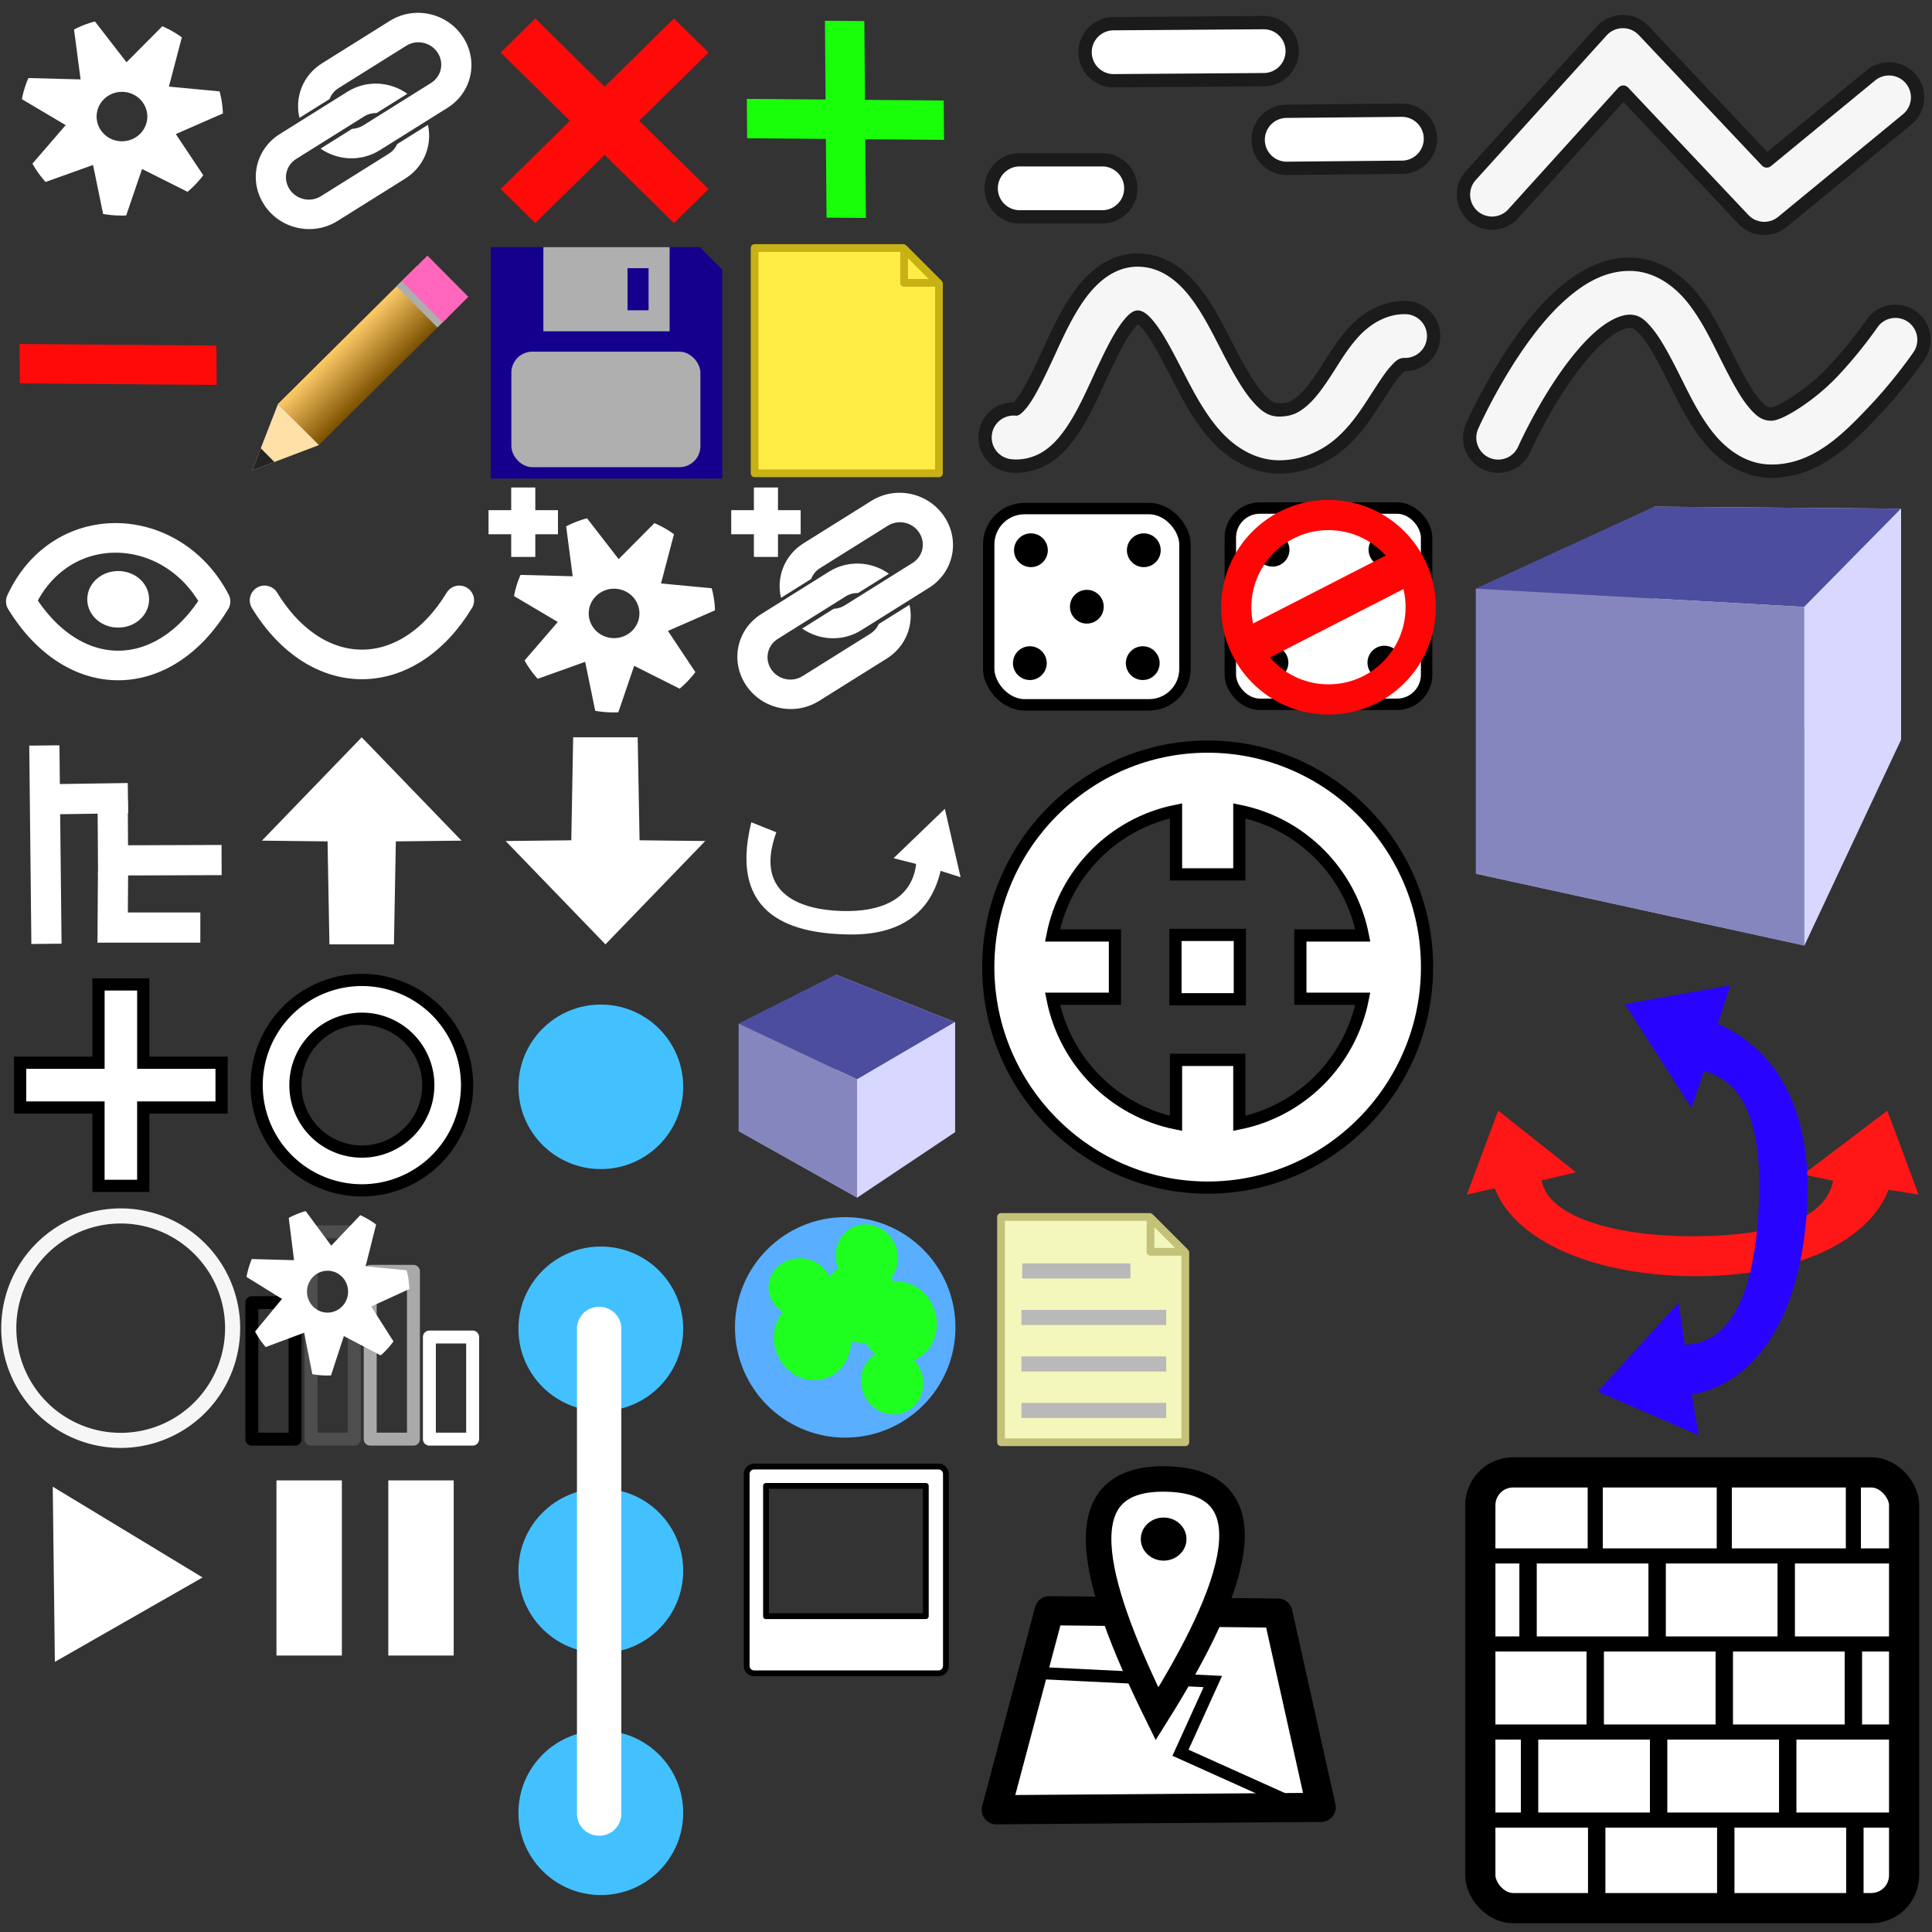<?xml version="1.0" encoding="UTF-8" standalone="no"?>
<!-- Created with Inkscape (http://www.inkscape.org/) -->

<svg
   xmlns:osb="http://www.openswatchbook.org/uri/2009/osb"
   xmlns:dc="http://purl.org/dc/elements/1.1/"
   xmlns:cc="http://creativecommons.org/ns#"
   xmlns:rdf="http://www.w3.org/1999/02/22-rdf-syntax-ns#"
   xmlns:svg="http://www.w3.org/2000/svg"
   xmlns="http://www.w3.org/2000/svg"
   xmlns:xlink="http://www.w3.org/1999/xlink"
   xmlns:sodipodi="http://sodipodi.sourceforge.net/DTD/sodipodi-0.dtd"
   xmlns:inkscape="http://www.inkscape.org/namespaces/inkscape"
   width="128"
   height="128"
   viewBox="0 0 128 128"
   version="1.1"
   id="svg8"
   inkscape:version="0.92.3 (2405546, 2018-03-11)"
   sodipodi:docname="icons.svg">
  <rect x="0" y="0" width="128" height="128" fill="#333333" stroke="none"/>
  <defs
     id="defs2">
    <linearGradient
       id="linearGradient942"
       osb:paint="solid">
      <stop
         style="stop-color:#000000;stop-opacity:1;"
         offset="0"
         id="stop940" />
    </linearGradient>
    <inkscape:perspective
       sodipodi:type="inkscape:persp3d"
       inkscape:vp_x="-30.397033 : 97.601429 : 1"
       inkscape:vp_y="0 : 1202.1343 : 0"
       inkscape:vp_z="150.45845 : 111.26913 : 1"
       inkscape:persp3d-origin="54.092195 : 84.778663 : 1"
       id="perspective933" />
    <inkscape:perspective
       sodipodi:type="inkscape:persp3d"
       inkscape:vp_x="-18.239991 : 95.476607 : 1"
       inkscape:vp_y="0 : 1122.4747 : 0"
       inkscape:vp_z="139.68216 : 108.23861 : 1"
       inkscape:persp3d-origin="55.535605 : 83.503543 : 1"
       id="perspective4586" />
    <linearGradient
       inkscape:collect="always"
       id="linearGradient836">
      <stop
         style="stop-color:#7c5000;stop-opacity:1"
         offset="0"
         id="stop832" />
      <stop
         style="stop-color:#ffcb68;stop-opacity:1"
         offset="1"
         id="stop834" />
    </linearGradient>
    <linearGradient
       inkscape:collect="always"
       xlink:href="#linearGradient836"
       id="linearGradient840"
       gradientUnits="userSpaceOnUse"
       x1="25.135"
       y1="58.875"
       x2="25.135"
       y2="48.292" />
  </defs>
  <sodipodi:namedview
     id="base"
     pagecolor="#ffffff"
     bordercolor="#666666"
     borderopacity="1.0"
     inkscape:pageopacity="0.0"
     inkscape:pageshadow="2"
     inkscape:zoom="20.229516"
     inkscape:cx="69.406038"
     inkscape:cy="18.001746"
     inkscape:document-units="px"
     inkscape:current-layer="layer1"
     showgrid="true"
     inkscape:window-width="1920"
     inkscape:window-height="1017"
     inkscape:window-x="-8"
     inkscape:window-y="-8"
     inkscape:window-maximized="1"
     inkscape:pagecheckerboard="true"
     units="px"
     scale-x="2.1"
     inkscape:snap-to-guides="false"
     inkscape:snap-grids="false"
     inkscape:snap-global="false">
    <inkscape:grid
       type="xygrid"
       id="grid815"
       spacingx="16"
       spacingy="16" />
  </sodipodi:namedview>
  <g
     inkscape:label="Calque 1"
     inkscape:groupmode="layer"
     id="layer1"
     transform="translate(0,-216.067)">
    <g
       id="g4582"
       transform="matrix(0.616,0.136,-0.136,0.62,31.996,236.237)"
       inkscape:export-filename="link.png"
       inkscape:export-xdpi="15.926786"
       inkscape:export-ydpi="15.926786">
      <path
         id="path4540"
         d="m 52.11,11.25 c -2.182,-2.093 -5.682,-2.08 -7.847,0.031 l -5.999,5.849 c -1.694,1.651 -2.053,4.082 -1.085,6.064 l 2.669,-2.602 c 0.068,-0.475 0.289,-0.935 0.667,-1.303 l 5.999,-5.849 c 0.928,-0.904 2.428,-0.91 3.363,-0.013 0.935,0.897 0.941,2.348 0.014,3.252 l -5.999,5.849 c -0.305,0.297 -0.672,0.496 -1.061,0.599 l -2.794,2.724 c 2.028,0.835 4.455,0.446 6.106,-1.164 l 5.999,-5.849 C 54.307,16.728 54.293,13.343 52.11,11.25 Z"
         style="opacity:1;fill:#ffffff;fill-opacity:1;stroke:none;stroke-width:0.589;stroke-linecap:round;stroke-miterlimit:4;stroke-dasharray:none;stroke-opacity:1;paint-order:fill markers stroke"
         inkscape:connector-curvature="0" />
      <path
         id="path4542"
         d="m 47.703,18.314 c -2.043,-0.877 -4.512,-0.499 -6.184,1.131 l -5.999,5.849 c -2.165,2.11 -2.151,5.495 0.032,7.588 2.182,2.093 5.682,2.08 7.847,-0.031 l 5.999,-5.849 c 1.672,-1.631 2.043,-4.021 1.119,-5.989 l -2.724,2.656 c -0.088,0.429 -0.303,0.839 -0.646,1.174 l -5.999,5.849 c -0.928,0.904 -2.428,0.91 -3.363,0.013 -0.935,-0.897 -0.941,-2.348 -0.014,-3.252 l 5.999,-5.849 c 0.344,-0.335 0.766,-0.546 1.209,-0.634 z"
         style="opacity:1;fill:#ffffff;fill-opacity:1;stroke:none;stroke-width:0.589;stroke-linecap:round;stroke-miterlimit:4;stroke-dasharray:none;stroke-opacity:1;paint-order:fill markers stroke"
         inkscape:connector-curvature="0" />
    </g>
    <g
       inkscape:export-ydpi="16.531826"
       inkscape:export-xdpi="16.531826"
       inkscape:export-filename="remove.png"
       id="g4564"
       transform="matrix(0.434,0.427,-0.434,0.427,43.791,209.098)"
       style="fill:#ff0909;fill-opacity:1">
      <rect
         style="opacity:1;fill:#ff0909;fill-opacity:1;stroke:none;stroke-width:1;stroke-linecap:round;stroke-miterlimit:4;stroke-dasharray:none;stroke-opacity:1;paint-order:fill markers stroke"
         id="rect4560"
         width="5.292"
         height="26.458"
         x="10.583"
         y="8.604"
         ry="0" />
      <rect
         style="opacity:1;fill:#ff0909;fill-opacity:1;stroke:none;stroke-width:1;stroke-linecap:round;stroke-miterlimit:4;stroke-dasharray:none;stroke-opacity:1;paint-order:fill markers stroke"
         id="rect4562"
         width="26.458"
         height="5.292"
         x="0"
         y="19.188"
         ry="0" />
    </g>
    <g
       id="g4645"
       inkscape:export-filename="config.png"
       inkscape:export-xdpi="16.559999"
       inkscape:export-ydpi="16.559999"
       transform="matrix(0.526,0,0,0.513,30.848,228.096)">
      <path
         inkscape:connector-curvature="0"
         id="path4598"
         d="m 23.783,44.111 -4.509,4.649 -3.98,-5.273 a 12.771,12.771 0 0 0 -2.631,1.045 l 0.826,6.442 -6.571,-0.175 a 12.771,12.771 0 0 0 -0.79,2.558 12.771,12.771 0 0 0 -0.028,0.174 l 5.512,3.347 -4.186,4.972 a 12.771,12.771 0 0 0 1.656,2.37 l 5.976,-2.194 1.268,6.325 a 12.771,12.771 0 0 0 2.908,0.192 l 1.998,-6.001 5.728,2.948 a 12.771,12.771 0 0 0 1.98,-2.136 l -3.456,-5.318 5.927,-2.662 a 12.771,12.771 0 0 0 -0.414,-2.85 l -6.384,-0.621 1.631,-6.362 a 12.771,12.771 0 0 0 -2.46,-1.43 z m -4.472,8.529 a 3.193,3.193 0 0 1 2.523,3.744 3.193,3.193 0 0 1 -3.744,2.523 3.193,3.193 0 0 1 -2.523,-3.744 3.193,3.193 0 0 1 3.744,-2.523 z"
         style="opacity:1;fill:#ffffff;fill-opacity:1;stroke:none;stroke-width:0.804;stroke-linecap:round;stroke-miterlimit:4;stroke-dasharray:none;stroke-opacity:1;paint-order:fill markers stroke" />
    </g>
    <g
       id="g855"
       transform="matrix(0.258,-0.256,0.256,0.258,4.01,232.396)"
       inkscape:export-filename="edit.png"
       inkscape:export-xdpi="14.942099"
       inkscape:export-ydpi="14.942099">
      <rect
         ry="0"
         y="48.292"
         x="7.938"
         height="10.583"
         width="35.719"
         id="rect830"
         style="opacity:1;fill:url(#linearGradient840);fill-opacity:1;stroke:none;stroke-width:1;stroke-linecap:round;stroke-miterlimit:4;stroke-dasharray:none;stroke-opacity:1;paint-order:fill markers stroke" />
      <path
         inkscape:connector-curvature="0"
         id="path842"
         d="M 7.937,48.292 -3.969,53.583 7.937,58.875 Z"
         style="fill:#ffe0a7;fill-opacity:1;fill-rule:evenodd;stroke:none;stroke-width:0.265px;stroke-linecap:butt;stroke-linejoin:miter;stroke-opacity:1" />
      <path
         style="fill:#242424;fill-opacity:1;fill-rule:evenodd;stroke:none;stroke-width:0.088px;stroke-linecap:butt;stroke-linejoin:miter;stroke-opacity:1"
         d="M -9.9999999e-8,51.819 -3.969,53.583 -9.9999999e-8,55.347 Z"
         id="path844"
         inkscape:connector-curvature="0" />
      <rect
         ry="0"
         y="48.292"
         x="38.365"
         height="10.583"
         width="2.646"
         id="rect846"
         style="opacity:1;fill:#adadad;fill-opacity:1;stroke:none;stroke-width:1;stroke-linecap:round;stroke-miterlimit:4;stroke-dasharray:none;stroke-opacity:1;paint-order:fill markers stroke" />
      <rect
         style="opacity:1;fill:#ff66bc;fill-opacity:1;stroke:none;stroke-width:1.118;stroke-linecap:round;stroke-miterlimit:4;stroke-dasharray:none;stroke-opacity:1;paint-order:fill markers stroke"
         id="rect848"
         width="6.615"
         height="10.583"
         x="39.688"
         y="48.292"
         ry="2.8421709e-014" />
    </g>
    <g
       id="g879"
       inkscape:export-filename="save.png"
       inkscape:export-xdpi="14"
       inkscape:export-ydpi="14"
       transform="matrix(0.526,0,0,0.526,14.395,211.181)">
      <path
         id="rect859"
         transform="scale(0.265)"
         d="m 130,152.52 v 110 h 110 v -99.289 l -10.711,-10.711 z"
         style="opacity:1;fill:#14008d;fill-opacity:1;stroke:none;stroke-width:3.78;stroke-linecap:round;stroke-miterlimit:4;stroke-dasharray:none;stroke-opacity:1;paint-order:fill markers stroke"
         inkscape:connector-curvature="0" />
      <path
         id="rect861"
         transform="scale(0.265)"
         d="m 155,152.52 v 40 h 60 v -40 z m 40,10 h 10 v 20 h -10 z"
         style="opacity:1;fill:#afafaf;fill-opacity:1;stroke:none;stroke-width:4.04;stroke-linecap:round;stroke-miterlimit:4;stroke-dasharray:none;stroke-opacity:1;paint-order:fill markers stroke"
         inkscape:connector-curvature="0" />
      <rect
         ry="2.646"
         y="53.583"
         x="37.042"
         height="14.552"
         width="23.812"
         id="rect874"
         style="opacity:1;fill:#afafaf;fill-opacity:1;stroke:none;stroke-width:1;stroke-linecap:round;stroke-miterlimit:4;stroke-dasharray:none;stroke-opacity:1;paint-order:fill markers stroke" />
    </g>
    <g
       style="fill:#18ff09;fill-opacity:1"
       transform="matrix(0.004,0.493,-0.493,-0.004,83.2,216.802)"
       id="g849"
       inkscape:export-filename="plus.png"
       inkscape:export-xdpi="16.531826"
       inkscape:export-ydpi="16.531826">
      <path
         style="opacity:1;fill:#18ff09;fill-opacity:1;stroke:none;stroke-width:1;stroke-linecap:round;stroke-miterlimit:4;stroke-dasharray:none;stroke-opacity:1;paint-order:fill markers stroke"
         d="m 1.77,57.914 10.581,8.16e-4 8.46e-4,10.585 5.292,4.22e-4 -8.47e-4,-10.585 10.585,8.46e-4 -4.24e-4,-5.292 -10.581,-8.16e-4 -8.47e-4,-10.585 -5.292,0.004 8.14e-4,10.581 -10.585,-8.47e-4 z"
         id="rect844"
         inkscape:connector-curvature="0" />
    </g>
    <g
       inkscape:export-ydpi="16.531826"
       inkscape:export-xdpi="16.531826"
       inkscape:export-filename="minus.png"
       id="g856"
       transform="matrix(0.004,0.493,-0.493,-0.004,18.535,233.778)"
       style="fill:#ff0909;fill-opacity:1">
      <rect
         style="opacity:1;fill:#ff0909;fill-opacity:1;stroke:none;stroke-width:1;stroke-linecap:round;stroke-miterlimit:4;stroke-dasharray:none;stroke-opacity:1;paint-order:fill markers stroke"
         id="rect851"
         width="5.292"
         height="26.458"
         x="10.583"
         y="8.604"
         ry="0" />
    </g>
    <g
       id="g868"
       inkscape:export-filename="load.png"
       inkscape:export-xdpi="13.499794"
       inkscape:export-ydpi="13.499794"
       transform="matrix(0.512,0,0,0.512,5.221,211.806)">
      <path
         id="rect849"
         transform="scale(0.265)"
         d="m 330,152.52 v 110 h 90 v -92.574 l -17.428,-17.426 z"
         style="opacity:1;fill:#ffed46;fill-opacity:1;stroke:#c7b115;stroke-width:3.78;stroke-linecap:round;stroke-linejoin:round;stroke-miterlimit:4;stroke-dasharray:none;stroke-opacity:1;paint-order:fill markers stroke"
         inkscape:connector-curvature="0" />
      <path
         id="path855"
         transform="scale(0.265)"
         d="m 403,152.947 v 16.572 h 16.574 z"
         style="opacity:1;fill:#ffed46;fill-opacity:1;stroke:#c7b115;stroke-width:3.78;stroke-linecap:round;stroke-linejoin:round;stroke-miterlimit:4;stroke-dasharray:none;stroke-opacity:1;paint-order:fill markers stroke"
         inkscape:connector-curvature="0" />
      <rect
         transform="rotate(-90)"
         ry="2.5431327e-006"
         y="84.667"
         x="-57.552"
         height="29.104"
         width="5.292"
         id="rect863"
         style="opacity:0;fill:#ffed46;fill-opacity:1;stroke:#c7b115;stroke-width:1;stroke-linecap:round;stroke-linejoin:round;stroke-miterlimit:4;stroke-dasharray:none;stroke-opacity:1;paint-order:fill markers stroke" />
    </g>
    <path
       style="opacity:1;fill:none;fill-opacity:1;stroke:#ffffff;stroke-width:1.96;stroke-linecap:round;stroke-linejoin:round;stroke-miterlimit:4;stroke-dasharray:none;stroke-opacity:1;paint-order:fill markers stroke"
       d="m 14.281,255.913 c -3.38,5.567 -9.371,5.749 -12.903,0 2.659,-5.763 10.053,-5.461 12.903,0 z"
       id="path5159"
       inkscape:connector-curvature="0"
       sodipodi:nodetypes="ccc" />
    <ellipse
       style="opacity:1;fill:none;fill-opacity:1;stroke:#ffffff;stroke-width:2;stroke-linecap:round;stroke-linejoin:round;stroke-miterlimit:4;stroke-dasharray:none;stroke-opacity:1;paint-order:fill markers stroke"
       id="path5162"
       cx="7.83"
       cy="255.773"
       rx="1.049"
       ry="0.874" />
    <path
       sodipodi:nodetypes="cc"
       inkscape:connector-curvature="0"
       id="path5166"
       d="m 30.43,255.843 c -3.38,5.567 -9.371,5.749 -12.903,0"
       style="opacity:1;fill:none;fill-opacity:1;stroke:#ffffff;stroke-width:1.96;stroke-linecap:round;stroke-linejoin:round;stroke-miterlimit:4;stroke-dasharray:none;stroke-opacity:1;paint-order:fill markers stroke" />
    <path
       style="opacity:1;fill:#ffffff;fill-opacity:1;stroke:none;stroke-width:2;stroke-linecap:round;stroke-linejoin:round;stroke-miterlimit:4;stroke-dasharray:none;stroke-opacity:1;paint-order:fill markers stroke"
       d="m 33.869,248.365 v 1.502 h -1.502 v 1.596 h 1.502 v 1.502 h 1.596 v -1.502 h 1.502 v -1.596 h -1.502 v -1.502 z"
       id="rect860"
       inkscape:connector-curvature="0" />
    <path
       inkscape:connector-curvature="0"
       id="path865"
       d="m 49.948,248.365 v 1.502 h -1.502 v 1.596 h 1.502 v 1.502 h 1.596 v -1.502 h 1.502 v -1.596 h -1.502 v -1.502 z"
       style="opacity:1;fill:#ffffff;fill-opacity:1;stroke:none;stroke-width:2;stroke-linecap:round;stroke-linejoin:round;stroke-miterlimit:4;stroke-dasharray:none;stroke-opacity:1;paint-order:fill markers stroke" />
    <g
       id="g4582-9"
       transform="matrix(0.616,0.136,-0.136,0.62,0.091,204.439)"
       inkscape:export-filename="link.png"
       inkscape:export-xdpi="15.926786"
       inkscape:export-ydpi="15.926786">
      <path
         id="path4540-9"
         d="m 52.11,11.25 c -2.182,-2.093 -5.682,-2.08 -7.847,0.031 l -5.999,5.849 c -1.694,1.651 -2.053,4.082 -1.085,6.064 l 2.669,-2.602 c 0.068,-0.475 0.289,-0.935 0.667,-1.303 l 5.999,-5.849 c 0.928,-0.904 2.428,-0.91 3.363,-0.013 0.935,0.897 0.941,2.348 0.014,3.252 l -5.999,5.849 c -0.305,0.297 -0.672,0.496 -1.061,0.599 l -2.794,2.724 c 2.028,0.835 4.455,0.446 6.106,-1.164 l 5.999,-5.849 C 54.307,16.728 54.293,13.343 52.11,11.25 Z"
         style="opacity:1;fill:#ffffff;fill-opacity:1;stroke:none;stroke-width:0.589;stroke-linecap:round;stroke-miterlimit:4;stroke-dasharray:none;stroke-opacity:1;paint-order:fill markers stroke"
         inkscape:connector-curvature="0" />
      <path
         id="path4542-4"
         d="m 47.703,18.314 c -2.043,-0.877 -4.512,-0.499 -6.184,1.131 l -5.999,5.849 c -2.165,2.11 -2.151,5.495 0.032,7.588 2.182,2.093 5.682,2.08 7.847,-0.031 l 5.999,-5.849 c 1.672,-1.631 2.043,-4.021 1.119,-5.989 l -2.724,2.656 c -0.088,0.429 -0.303,0.839 -0.646,1.174 l -5.999,5.849 c -0.928,0.904 -2.428,0.91 -3.363,0.013 -0.935,-0.897 -0.941,-2.348 -0.014,-3.252 l 5.999,-5.849 c 0.344,-0.335 0.766,-0.546 1.209,-0.634 z"
         style="opacity:1;fill:#ffffff;fill-opacity:1;stroke:none;stroke-width:0.589;stroke-linecap:round;stroke-miterlimit:4;stroke-dasharray:none;stroke-opacity:1;paint-order:fill markers stroke"
         inkscape:connector-curvature="0" />
    </g>
    <g
       id="g4645-4"
       inkscape:export-filename="config.png"
       inkscape:export-xdpi="16.559999"
       inkscape:export-ydpi="16.559999"
       transform="matrix(0.526,0,0,0.513,-1.756,195.178)">
      <path
         inkscape:connector-curvature="0"
         id="path4598-6"
         d="m 23.783,44.111 -4.509,4.649 -3.98,-5.273 a 12.771,12.771 0 0 0 -2.631,1.045 l 0.826,6.442 -6.571,-0.175 a 12.771,12.771 0 0 0 -0.79,2.558 12.771,12.771 0 0 0 -0.028,0.174 l 5.512,3.347 -4.186,4.972 a 12.771,12.771 0 0 0 1.656,2.37 l 5.976,-2.194 1.268,6.325 a 12.771,12.771 0 0 0 2.908,0.192 l 1.998,-6.001 5.728,2.948 a 12.771,12.771 0 0 0 1.98,-2.136 l -3.456,-5.318 5.927,-2.662 a 12.771,12.771 0 0 0 -0.414,-2.85 l -6.384,-0.621 1.631,-6.362 a 12.771,12.771 0 0 0 -2.46,-1.43 z m -4.472,8.529 a 3.193,3.193 0 0 1 2.523,3.744 3.193,3.193 0 0 1 -3.744,2.523 3.193,3.193 0 0 1 -2.523,-3.744 3.193,3.193 0 0 1 3.744,-2.523 z"
         style="opacity:1;fill:#ffffff;fill-opacity:1;stroke:none;stroke-width:0.804;stroke-linecap:round;stroke-miterlimit:4;stroke-dasharray:none;stroke-opacity:1;paint-order:fill markers stroke" />
    </g>
    <path
       style="fill:none;fill-rule:evenodd;stroke:#ffffff;stroke-width:2;stroke-linecap:butt;stroke-linejoin:miter;stroke-miterlimit:4;stroke-dasharray:none;stroke-opacity:1"
       d="m 2.938,265.456 0.14,13.143"
       id="path1469"
       inkscape:connector-curvature="0" />
    <path
       style="fill:none;fill-rule:evenodd;stroke:#ffffff;stroke-width:2;stroke-linecap:butt;stroke-linejoin:miter;stroke-miterlimit:4;stroke-dasharray:none;stroke-opacity:1"
       d="m 3.51,269.018 4.968,-0.074"
       id="path1471"
       inkscape:connector-curvature="0"
       sodipodi:nodetypes="cc" />
    <path
       style="fill:none;fill-rule:evenodd;stroke:#ffffff;stroke-width:2;stroke-linecap:butt;stroke-linejoin:miter;stroke-miterlimit:4;stroke-dasharray:none;stroke-opacity:1"
       d="m 7.464,269.117 0.025,3.955 7.192,-0.025 v 0"
       id="path1473"
       inkscape:connector-curvature="0" />
    <path
       style="fill:none;fill-rule:evenodd;stroke:#ffffff;stroke-width:2;stroke-linecap:butt;stroke-linejoin:miter;stroke-miterlimit:4;stroke-dasharray:none;stroke-opacity:1"
       d="m 7.489,273.838 -0.025,3.683 h 5.808"
       id="path1475"
       inkscape:connector-curvature="0" />
    <path
       style="fill:#ffffff;fill-opacity:1;fill-rule:evenodd;stroke:none;stroke-width:1px;stroke-linecap:butt;stroke-linejoin:miter;stroke-opacity:1"
       d="m 17.352,271.762 4.35,0.049 0.123,6.822 h 4.275 l 0.125,-6.822 4.35,-0.049 -6.611,-6.846 z"
       id="path1477"
       inkscape:connector-curvature="0"
       sodipodi:nodetypes="cccccccc" />
    <path
       sodipodi:nodetypes="cccccccc"
       inkscape:connector-curvature="0"
       id="path4561"
       d="m 33.5,271.787 4.35,-0.049 0.123,-6.822 h 4.275 l 0.125,6.822 4.35,0.049 -6.611,6.846 z"
       style="fill:#ffffff;fill-opacity:1;fill-rule:evenodd;stroke:none;stroke-width:1px;stroke-linecap:butt;stroke-linejoin:miter;stroke-opacity:1" />
    <path
       style="color:#000000;font-style:normal;font-variant:normal;font-weight:normal;font-stretch:normal;font-size:medium;line-height:normal;font-family:sans-serif;font-variant-ligatures:normal;font-variant-position:normal;font-variant-caps:normal;font-variant-numeric:normal;font-variant-alternates:normal;font-feature-settings:normal;text-indent:0;text-align:start;text-decoration:none;text-decoration-line:none;text-decoration-style:solid;text-decoration-color:#000000;letter-spacing:normal;word-spacing:normal;text-transform:none;writing-mode:lr-tb;direction:ltr;text-orientation:mixed;dominant-baseline:auto;baseline-shift:baseline;text-anchor:start;white-space:normal;shape-padding:0;clip-rule:nonzero;display:inline;overflow:visible;visibility:visible;opacity:1;isolation:auto;mix-blend-mode:normal;color-interpolation:sRGB;color-interpolation-filters:linearRGB;solid-color:#000000;solid-opacity:1;vector-effect:none;fill:#ffffff;fill-opacity:1;fill-rule:evenodd;stroke:#1b1b1b;stroke-width:0.88;stroke-linecap:round;stroke-linejoin:miter;stroke-miterlimit:4;stroke-dasharray:none;stroke-dashoffset:0;stroke-opacity:1;color-rendering:auto;image-rendering:auto;shape-rendering:auto;text-rendering:auto;enable-background:accumulate"
       d="m 67.602,226.654 a 1.89,1.89 0 1 0 0,3.779 h 5.383 a 1.89,1.89 0 1 0 0,-3.779 z"
       id="path4570"
       inkscape:connector-curvature="0" />
    <path
       style="color:#000000;font-style:normal;font-variant:normal;font-weight:normal;font-stretch:normal;font-size:medium;line-height:normal;font-family:sans-serif;font-variant-ligatures:normal;font-variant-position:normal;font-variant-caps:normal;font-variant-numeric:normal;font-variant-alternates:normal;font-feature-settings:normal;text-indent:0;text-align:start;text-decoration:none;text-decoration-line:none;text-decoration-style:solid;text-decoration-color:#000000;letter-spacing:normal;word-spacing:normal;text-transform:none;writing-mode:lr-tb;direction:ltr;text-orientation:mixed;dominant-baseline:auto;baseline-shift:baseline;text-anchor:start;white-space:normal;shape-padding:0;clip-rule:nonzero;display:inline;overflow:visible;visibility:visible;opacity:1;isolation:auto;mix-blend-mode:normal;color-interpolation:sRGB;color-interpolation-filters:linearRGB;solid-color:#000000;solid-opacity:1;vector-effect:none;fill:#ffffff;fill-opacity:1;fill-rule:evenodd;stroke:#1b1b1b;stroke-width:0.88;stroke-linecap:round;stroke-linejoin:miter;stroke-miterlimit:4;stroke-dasharray:none;stroke-dashoffset:0;stroke-opacity:1;color-rendering:auto;image-rendering:auto;shape-rendering:auto;text-rendering:auto;enable-background:accumulate"
       d="m 83.666,217.566 -9.855,0.07 a 1.89,1.89 0 1 0 0.025,3.779 l 9.857,-0.07 a 1.89,1.89 0 1 0 -0.027,-3.779 z"
       id="path4572"
       inkscape:connector-curvature="0" />
    <path
       style="color:#000000;font-style:normal;font-variant:normal;font-weight:normal;font-stretch:normal;font-size:medium;line-height:normal;font-family:sans-serif;font-variant-ligatures:normal;font-variant-position:normal;font-variant-caps:normal;font-variant-numeric:normal;font-variant-alternates:normal;font-feature-settings:normal;text-indent:0;text-align:start;text-decoration:none;text-decoration-line:none;text-decoration-style:solid;text-decoration-color:#000000;letter-spacing:normal;word-spacing:normal;text-transform:none;writing-mode:lr-tb;direction:ltr;text-orientation:mixed;dominant-baseline:auto;baseline-shift:baseline;text-anchor:start;white-space:normal;shape-padding:0;clip-rule:nonzero;display:inline;overflow:visible;visibility:visible;opacity:1;isolation:auto;mix-blend-mode:normal;color-interpolation:sRGB;color-interpolation-filters:linearRGB;solid-color:#000000;solid-opacity:1;vector-effect:none;fill:#ffffff;fill-opacity:1;fill-rule:evenodd;stroke:#1b1b1b;stroke-width:0.88;stroke-linecap:round;stroke-linejoin:miter;stroke-miterlimit:4;stroke-dasharray:none;stroke-dashoffset:0;stroke-opacity:1;color-rendering:auto;image-rendering:auto;shape-rendering:auto;text-rendering:auto;enable-background:accumulate"
       d="m 92.82,223.369 -7.549,0.07 a 1.89,1.89 0 1 0 0.035,3.779 l 7.549,-0.07 a 1.89,1.89 0 1 0 -0.035,-3.779 z"
       id="path4574"
       inkscape:connector-curvature="0" />
    <path
       style="color:#000000;font-style:normal;font-variant:normal;font-weight:normal;font-stretch:normal;font-size:medium;line-height:normal;font-family:sans-serif;font-variant-ligatures:normal;font-variant-position:normal;font-variant-caps:normal;font-variant-numeric:normal;font-variant-alternates:normal;font-feature-settings:normal;text-indent:0;text-align:start;text-decoration:none;text-decoration-line:none;text-decoration-style:solid;text-decoration-color:#000000;letter-spacing:normal;word-spacing:normal;text-transform:none;writing-mode:lr-tb;direction:ltr;text-orientation:mixed;dominant-baseline:auto;baseline-shift:baseline;text-anchor:start;white-space:normal;shape-padding:0;clip-rule:nonzero;display:inline;overflow:visible;visibility:visible;opacity:1;isolation:auto;mix-blend-mode:normal;color-interpolation:sRGB;color-interpolation-filters:linearRGB;solid-color:#000000;solid-opacity:1;vector-effect:none;fill:#f6f6f6;fill-opacity:1;fill-rule:evenodd;stroke:#1b1b1b;stroke-width:0.88;stroke-linecap:round;stroke-linejoin:round;stroke-miterlimit:4;stroke-dasharray:none;stroke-dashoffset:0;stroke-opacity:1;color-rendering:auto;image-rendering:auto;shape-rendering:auto;text-rendering:auto;enable-background:accumulate"
       d="m 107.547,217.496 a 1.89,1.89 0 0 0 -1.43,0.621 l -8.668,9.578 a 1.89,1.89 0 1 0 2.803,2.537 l 7.295,-8.062 7.965,8.439 a 1.89,1.89 0 0 0 2.576,0.164 l 8.248,-6.781 a 1.89,1.89 0 1 0 -2.4,-2.92 l -6.885,5.66 -8.156,-8.643 a 1.89,1.89 0 0 0 -1.348,-0.594 z"
       id="path4576"
       inkscape:connector-curvature="0" />
    <path
       style="color:#000000;font-style:normal;font-variant:normal;font-weight:normal;font-stretch:normal;font-size:medium;line-height:normal;font-family:sans-serif;font-variant-ligatures:normal;font-variant-position:normal;font-variant-caps:normal;font-variant-numeric:normal;font-variant-alternates:normal;font-feature-settings:normal;text-indent:0;text-align:start;text-decoration:none;text-decoration-line:none;text-decoration-style:solid;text-decoration-color:#000000;letter-spacing:normal;word-spacing:normal;text-transform:none;writing-mode:lr-tb;direction:ltr;text-orientation:mixed;dominant-baseline:auto;baseline-shift:baseline;text-anchor:start;white-space:normal;shape-padding:0;clip-rule:nonzero;display:inline;overflow:visible;visibility:visible;opacity:1;isolation:auto;mix-blend-mode:normal;color-interpolation:sRGB;color-interpolation-filters:linearRGB;solid-color:#000000;solid-opacity:1;vector-effect:none;fill:#f6f6f6;fill-opacity:1;fill-rule:evenodd;stroke:#1b1b1b;stroke-width:0.88;stroke-linecap:round;stroke-linejoin:round;stroke-miterlimit:4;stroke-dasharray:none;stroke-dashoffset:0;stroke-opacity:1;color-rendering:auto;image-rendering:auto;shape-rendering:auto;text-rendering:auto;enable-background:accumulate"
       d="m 75.482,233.297 c -1.823,-0.051 -3.146,1.178 -3.992,2.367 -0.846,1.189 -1.456,2.553 -2.045,3.828 -0.589,1.276 -1.159,2.466 -1.635,3.131 -0.232,0.324 -0.428,0.496 -0.498,0.543 a 1.89,1.89 0 0 0 -0.502,3.742 c 0.901,0.145 1.838,-0.11 2.512,-0.537 0.674,-0.427 1.15,-0.973 1.561,-1.547 0.822,-1.148 1.407,-2.476 1.994,-3.748 0.587,-1.272 1.169,-2.484 1.693,-3.221 0.524,-0.737 0.748,-0.783 0.807,-0.781 0.117,0.003 0.384,0.1 0.92,0.832 0.536,0.732 1.139,1.913 1.793,3.174 0.654,1.26 1.362,2.607 2.373,3.764 1.012,1.157 2.521,2.181 4.357,2.158 1.603,-0.02 2.991,-0.692 3.975,-1.545 0.984,-0.853 1.649,-1.85 2.219,-2.73 0.569,-0.88 1.055,-1.657 1.436,-2.08 0.381,-0.423 0.456,-0.426 0.598,-0.426 a 1.89,1.89 0 1 0 0,-3.779 c -1.462,0 -2.651,0.838 -3.406,1.678 -0.755,0.839 -1.278,1.747 -1.801,2.555 -0.523,0.808 -1.033,1.504 -1.521,1.928 -0.488,0.423 -0.872,0.613 -1.545,0.621 -0.508,0.006 -0.868,-0.183 -1.465,-0.865 -0.596,-0.682 -1.234,-1.802 -1.865,-3.018 -0.631,-1.216 -1.257,-2.519 -2.098,-3.668 -0.841,-1.149 -2.099,-2.326 -3.863,-2.375 z"
       id="path4576-7"
       inkscape:connector-curvature="0" />
    <path
       style="color:#000000;font-style:normal;font-variant:normal;font-weight:normal;font-stretch:normal;font-size:medium;line-height:normal;font-family:sans-serif;font-variant-ligatures:normal;font-variant-position:normal;font-variant-caps:normal;font-variant-numeric:normal;font-variant-alternates:normal;font-feature-settings:normal;text-indent:0;text-align:start;text-decoration:none;text-decoration-line:none;text-decoration-style:solid;text-decoration-color:#000000;letter-spacing:normal;word-spacing:normal;text-transform:none;writing-mode:lr-tb;direction:ltr;text-orientation:mixed;dominant-baseline:auto;baseline-shift:baseline;text-anchor:start;white-space:normal;shape-padding:0;clip-rule:nonzero;display:inline;overflow:visible;visibility:visible;opacity:1;isolation:auto;mix-blend-mode:normal;color-interpolation:sRGB;color-interpolation-filters:linearRGB;solid-color:#000000;solid-opacity:1;vector-effect:none;fill:#f6f6f6;fill-opacity:1;fill-rule:evenodd;stroke:#1b1b1b;stroke-width:0.88;stroke-linecap:round;stroke-linejoin:round;stroke-miterlimit:4;stroke-dasharray:none;stroke-dashoffset:0;stroke-opacity:1;color-rendering:auto;image-rendering:auto;shape-rendering:auto;text-rendering:auto;enable-background:accumulate"
       d="m 107.918,233.576 c -1.782,0.018 -3.244,0.922 -4.453,1.988 -1.209,1.066 -2.225,2.372 -3.088,3.648 -1.725,2.554 -2.834,5.061 -2.834,5.061 a 1.89,1.89 0 1 0 3.453,1.537 c 0,0 1.009,-2.259 2.512,-4.482 0.751,-1.112 1.625,-2.196 2.457,-2.93 0.832,-0.734 1.56,-1.038 1.992,-1.043 0.403,-0.004 0.673,0.133 1.221,0.814 0.548,0.681 1.145,1.82 1.764,3.057 0.618,1.237 1.258,2.572 2.182,3.744 0.923,1.173 2.341,2.279 4.148,2.311 3.005,0.053 5.125,-2.124 6.863,-3.955 1.739,-1.831 2.979,-3.646 2.979,-3.646 a 1.89,1.89 0 1 0 -3.117,-2.137 c 0,0 -1.105,1.606 -2.602,3.182 -1.496,1.576 -3.503,2.787 -4.057,2.777 -0.393,-0.007 -0.692,-0.166 -1.246,-0.869 -0.554,-0.703 -1.149,-1.855 -1.77,-3.096 -0.62,-1.241 -1.263,-2.573 -2.199,-3.736 -0.936,-1.164 -2.394,-2.243 -4.205,-2.225 z"
       id="path4576-0"
       inkscape:connector-curvature="0" />
    <g
       id="g892"
       transform="translate(0,-64)">
      <rect
         y="313.761"
         x="65.504"
         height="13.003"
         width="13.003"
         id="rect873"
         style="opacity:1;fill:#ffffff;fill-opacity:1;stroke:#000000;stroke-width:0.756;stroke-linecap:round;stroke-linejoin:miter;stroke-miterlimit:4;stroke-dasharray:none;stroke-opacity:1"
         ry="2.377" />
      <path
         inkscape:connector-curvature="0"
         id="path877"
         d="m 68.301,315.404 a 1.119,1.119 0 0 0 -1.119,1.117 1.119,1.119 0 0 0 1.119,1.119 1.119,1.119 0 0 0 1.119,-1.119 1.119,1.119 0 0 0 -1.119,-1.117 z m 7.48,0 a 1.119,1.119 0 0 0 -1.119,1.117 1.119,1.119 0 0 0 1.119,1.119 1.119,1.119 0 0 0 1.119,-1.119 1.119,1.119 0 0 0 -1.119,-1.117 z m -7.551,7.48 a 1.119,1.119 0 0 0 -1.119,1.119 1.119,1.119 0 0 0 1.119,1.117 1.119,1.119 0 0 0 1.119,-1.117 1.119,1.119 0 0 0 -1.119,-1.119 z m 7.48,0 a 1.119,1.119 0 0 0 -1.119,1.119 1.119,1.119 0 0 0 1.119,1.117 1.119,1.119 0 0 0 1.119,-1.117 1.119,1.119 0 0 0 -1.119,-1.119 z"
         style="opacity:1;fill:#000000;fill-opacity:1;stroke:none;stroke-width:30.236;stroke-linecap:round;stroke-linejoin:miter;stroke-miterlimit:4;stroke-dasharray:none;stroke-opacity:1" />
      <path
         sodipodi:nodetypes="ccccc"
         inkscape:connector-curvature="0"
         style="opacity:1;fill:#000000;fill-opacity:1;stroke:none;stroke-width:30.236;stroke-linecap:round;stroke-linejoin:miter;stroke-miterlimit:4;stroke-dasharray:none;stroke-opacity:1"
         d="m 72.006,319.145 c -0.617,-3.3e-4 -1.118,0.5 -1.119,1.117 -3.35e-4,0.618 0.501,1.119 1.119,1.119 0.618,3.4e-4 1.119,-0.501 1.119,-1.119 -7.43e-4,-0.617 -0.502,-1.118 -1.119,-1.117 z"
         id="path887" />
    </g>
    <g
       id="g900"
       transform="translate(16.009,-64.035)">
      <rect
         style="opacity:1;fill:#ffffff;fill-opacity:1;stroke:#000000;stroke-width:0.756;stroke-linecap:round;stroke-linejoin:miter;stroke-miterlimit:4;stroke-dasharray:none;stroke-opacity:1"
         id="rect894"
         width="13.003"
         height="13.003"
         x="65.504"
         y="313.761"
         ry="1.957" />
      <path
         style="opacity:1;fill:#000000;fill-opacity:1;stroke:none;stroke-width:30.236;stroke-linecap:round;stroke-linejoin:miter;stroke-miterlimit:4;stroke-dasharray:none;stroke-opacity:1"
         d="m 68.301,315.404 a 1.119,1.119 0 0 0 -1.119,1.117 1.119,1.119 0 0 0 1.119,1.119 1.119,1.119 0 0 0 1.119,-1.119 1.119,1.119 0 0 0 -1.119,-1.117 z m 7.48,0 a 1.119,1.119 0 0 0 -1.119,1.117 1.119,1.119 0 0 0 1.119,1.119 1.119,1.119 0 0 0 1.119,-1.119 1.119,1.119 0 0 0 -1.119,-1.117 z m -7.551,7.48 a 1.119,1.119 0 0 0 -1.119,1.119 1.119,1.119 0 0 0 1.119,1.117 1.119,1.119 0 0 0 1.119,-1.117 1.119,1.119 0 0 0 -1.119,-1.119 z m 7.48,0 a 1.119,1.119 0 0 0 -1.119,1.119 1.119,1.119 0 0 0 1.119,1.117 1.119,1.119 0 0 0 1.119,-1.117 1.119,1.119 0 0 0 -1.119,-1.119 z"
         id="path896"
         inkscape:connector-curvature="0" />
      <path
         id="path898"
         d="m 72.006,319.145 c -0.617,-3.3e-4 -1.118,0.5 -1.119,1.117 -3.35e-4,0.618 0.501,1.119 1.119,1.119 0.618,3.4e-4 1.119,-0.501 1.119,-1.119 -7.43e-4,-0.617 -0.502,-1.118 -1.119,-1.117 z"
         style="opacity:1;fill:#000000;fill-opacity:1;stroke:none;stroke-width:30.236;stroke-linecap:round;stroke-linejoin:miter;stroke-miterlimit:4;stroke-dasharray:none;stroke-opacity:1"
         inkscape:connector-curvature="0"
         sodipodi:nodetypes="ccccc" />
    </g>
    <circle
       style="opacity:1;fill:none;fill-opacity:1;stroke:#ff0606;stroke-width:2.002;stroke-linecap:round;stroke-linejoin:miter;stroke-miterlimit:4;stroke-dasharray:none;stroke-opacity:1"
       id="path902"
       cx="88.015"
       cy="256.298"
       r="6.11" />
    <rect
       style="opacity:1;fill:none;fill-opacity:1;stroke:#ff0606;stroke-width:2.268;stroke-linecap:round;stroke-linejoin:miter;stroke-miterlimit:4;stroke-dasharray:none;stroke-opacity:1"
       id="rect904"
       width="10.906"
       height="0.245"
       x="-44.045"
       y="268.043"
       transform="rotate(-27.139)" />
    <g
       sodipodi:type="inkscape:box3d"
       id="g4588"
       style="opacity:1;fill:#ffffff;fill-opacity:1;stroke:#000000;stroke-width:20;stroke-linecap:round;stroke-linejoin:round;stroke-miterlimit:4;stroke-dasharray:none;stroke-opacity:1;paint-order:fill markers stroke"
       inkscape:perspectiveID="#perspective4586"
       inkscape:corner0="-0.3641017 : 0.0069993558 : 0 : 1"
       inkscape:corner7="-0.46453547 : -0.0037016866 : 0.25 : 1">
      <path
         sodipodi:type="inkscape:box3dside"
         id="path4590"
         style="fill:#353564;fill-rule:evenodd;stroke:none;stroke-width:1.138px;stroke-linecap:butt;stroke-linejoin:round;stroke-opacity:1"
         inkscape:box3dsidetype="6"
         d="m 97.778,255.064 v 18.889 l 11.825,-10.759 v -13.559 z"
         points="97.778,273.953 109.603,263.194 109.603,249.635 97.778,255.064 " />
      <path
         sodipodi:type="inkscape:box3dside"
         id="path4599"
         style="fill:#afafde;fill-rule:evenodd;stroke:none;stroke-width:1.138px;stroke-linecap:butt;stroke-linejoin:round;stroke-opacity:1"
         inkscape:box3dsidetype="13"
         d="m 97.778,273.953 21.761,4.757 6.411,-13.649 -16.347,-1.867 z"
         points="119.539,278.71 125.95,265.061 109.603,263.194 97.778,273.953 " />
      <path
         sodipodi:type="inkscape:box3dside"
         id="path4601"
         style="fill:#e9e9ff;fill-rule:evenodd;stroke:none;stroke-width:1.138px;stroke-linecap:butt;stroke-linejoin:round;stroke-opacity:1"
         inkscape:box3dsidetype="11"
         d="m 109.603,249.635 16.347,0.134 v 15.292 l -16.347,-1.867 z"
         points="125.95,249.769 125.95,265.061 109.603,263.194 109.603,249.635 " />
      <path
         sodipodi:type="inkscape:box3dside"
         id="path4592"
         style="fill:#4d4d9f;fill-rule:evenodd;stroke:none;stroke-width:1.138px;stroke-linecap:butt;stroke-linejoin:round;stroke-opacity:1"
         inkscape:box3dsidetype="5"
         d="m 97.778,255.064 21.761,1.214 6.411,-6.509 -16.347,-0.134 z"
         points="119.539,256.278 125.95,249.769 109.603,249.635 97.778,255.064 " />
      <path
         sodipodi:type="inkscape:box3dside"
         id="path4596"
         style="fill:#d7d7ff;fill-rule:evenodd;stroke:none;stroke-width:1.138px;stroke-linecap:butt;stroke-linejoin:round;stroke-opacity:1"
         inkscape:box3dsidetype="14"
         d="m 119.539,256.278 v 22.432 l 6.411,-13.649 v -15.292 z"
         points="119.539,278.71 125.95,265.061 125.95,249.769 119.539,256.278 " />
      <path
         sodipodi:type="inkscape:box3dside"
         id="path4594"
         style="fill:#8686bf;fill-rule:evenodd;stroke:none;stroke-width:1.138px;stroke-linecap:butt;stroke-linejoin:round;stroke-opacity:1"
         inkscape:box3dsidetype="3"
         d="m 97.778,255.064 21.761,1.214 v 22.432 l -21.761,-4.757 z"
         points="119.539,256.278 119.539,278.71 97.778,273.953 97.778,255.064 " />
    </g>
    <path
       style="fill:#ffffff;fill-opacity:1;fill-rule:evenodd;stroke:none;stroke-width:0.349px;stroke-linecap:butt;stroke-linejoin:miter;stroke-opacity:1"
       d="m 49.776,270.546 c -1.581,6.413 2.997,7.377 6.474,7.432 3.477,0.055 5.435,-1.497 6.067,-4.216 l 1.324,0.422 -1.043,-4.529 -3.396,3.27 1.492,0.379 c -0.224,2.036 -1.853,3.089 -4.455,3.123 -2.602,0.034 -6.433,-0.779 -4.804,-5.22 z"
       id="path4603"
       inkscape:connector-curvature="0"
       sodipodi:nodetypes="czccccczcc" />
    <path
       sodipodi:nodetypes="ccczccccczccc"
       inkscape:connector-curvature="0"
       id="path4608"
       d="m 99.26,289.648 -2.078,5.567 1.847,-0.42 c 1.236,3.285 6.174,5.754 13.089,5.821 6.915,0.067 11.743,-2.381 13,-5.723 l 1.995,0.322 -2.074,-5.567 -5.574,4.227 1.981,0.417 c -0.446,2.502 -3.881,3.637 -9.057,3.678 -5.176,0.042 -9.809,-1.205 -10.253,-3.699 l 2.276,-0.535 z"
       style="fill:#ff1616;fill-opacity:1;fill-rule:evenodd;stroke:none;stroke-width:0.546px;stroke-linecap:butt;stroke-linejoin:miter;stroke-opacity:1" />
    <path
       style="fill:#2804ff;fill-opacity:1;fill-rule:evenodd;stroke:none;stroke-width:0.607px;stroke-linecap:butt;stroke-linejoin:miter;stroke-opacity:1"
       d="m 105.856,308.265 6.69,2.894 -0.453,-2.7 c 4.12,-0.744 7.021,-4.852 7.586,-11.728 0.565,-6.876 -1.85,-11.086 -5.865,-12.833 l 0.82,-2.546 -6.98,1.241 4.413,6.88 0.828,-2.444 c 3.041,0.814 3.912,4.282 3.602,9.442 -0.31,5.161 -1.779,8.616 -4.872,8.689 l -0.414,-2.779 z"
       id="path4610"
       inkscape:connector-curvature="0"
       sodipodi:nodetypes="ccczccccczccc" />
    <path
       style="color:#000000;font-style:normal;font-variant:normal;font-weight:normal;font-stretch:normal;font-size:medium;line-height:normal;font-family:sans-serif;font-variant-ligatures:normal;font-variant-position:normal;font-variant-caps:normal;font-variant-numeric:normal;font-variant-alternates:normal;font-feature-settings:normal;text-indent:0;text-align:start;text-decoration:none;text-decoration-line:none;text-decoration-style:solid;text-decoration-color:#000000;letter-spacing:normal;word-spacing:normal;text-transform:none;writing-mode:lr-tb;direction:ltr;text-orientation:mixed;dominant-baseline:auto;baseline-shift:baseline;text-anchor:start;white-space:normal;shape-padding:0;clip-rule:nonzero;display:inline;overflow:visible;visibility:visible;opacity:1;isolation:auto;mix-blend-mode:normal;color-interpolation:sRGB;color-interpolation-filters:linearRGB;solid-color:#000000;solid-opacity:1;vector-effect:none;fill:#ffffff;fill-opacity:1;fill-rule:nonzero;stroke:#000000;stroke-width:0.809;stroke-linecap:round;stroke-linejoin:miter;stroke-miterlimit:4;stroke-dasharray:none;stroke-dashoffset:0;stroke-opacity:1;color-rendering:auto;image-rendering:auto;shape-rendering:auto;text-rendering:auto;enable-background:accumulate"
       d="M 80.012 49.465 C 72.001 49.465 65.475 56.034 65.475 64.072 C 65.475 72.111 72.001 78.682 80.012 78.682 C 88.022 78.682 94.545 72.111 94.545 64.072 C 94.545 56.034 88.022 49.465 80.012 49.465 z M 77.914 53.721 L 77.914 57.928 L 82.109 57.928 L 82.109 53.721 C 86.236 54.556 89.469 57.812 90.293 61.977 L 86.152 61.977 L 86.152 66.17 L 90.289 66.17 C 89.464 70.332 86.234 73.59 82.109 74.426 L 82.109 70.219 L 77.914 70.219 L 77.914 74.426 C 73.789 73.59 70.559 70.332 69.734 66.17 L 73.867 66.17 L 73.867 61.977 L 69.73 61.977 C 70.554 57.812 73.788 54.556 77.914 53.721 z M 77.877 61.941 L 77.877 66.205 L 82.143 66.205 L 82.143 61.941 L 77.877 61.941 z "
       transform="translate(0,216.067)"
       id="path973" />
    <path
       style="opacity:1;fill:#ffffff;fill-opacity:1;stroke:#000000;stroke-width:0.809;stroke-linecap:round;stroke-linejoin:miter;stroke-miterlimit:4;stroke-dasharray:none;stroke-opacity:1"
       d="m 6.526,281.287 v 5.189 H 1.334 v 2.967 h 5.191 v 5.191 h 2.965 v -5.191 h 5.191 v -2.967 H 9.491 v -5.189 z"
       id="rect1173"
       inkscape:connector-curvature="0" />
    <path
       style="opacity:1;fill:#ffffff;fill-opacity:1;stroke:#000000;stroke-width:0.809;stroke-linecap:round;stroke-linejoin:miter;stroke-miterlimit:4;stroke-dasharray:none;stroke-opacity:1"
       d="M 23.975 64.924 A 6.97 6.97 0 0 0 17.004 71.895 A 6.97 6.97 0 0 0 23.975 78.863 A 6.97 6.97 0 0 0 30.945 71.895 A 6.97 6.97 0 0 0 23.975 64.924 z M 23.975 67.494 A 4.4 4.4 0 0 1 28.375 71.895 A 4.4 4.4 0 0 1 23.975 76.295 A 4.4 4.4 0 0 1 19.574 71.895 A 4.4 4.4 0 0 1 23.975 67.494 z "
       transform="translate(0,216.067)"
       id="path897" />
    <rect
       style="opacity:1;fill:#ffffff;fill-opacity:1;stroke:#000000;stroke-width:2;stroke-linecap:round;stroke-linejoin:round;stroke-miterlimit:4;stroke-dasharray:none;stroke-opacity:1;paint-order:fill markers stroke"
       id="rect897"
       width="28.078"
       height="28.869"
       x="98.075"
       y="313.616"
       ry="2.175" />
    <path
       style="fill:none;fill-rule:evenodd;stroke:#000000;stroke-width:1px;stroke-linecap:butt;stroke-linejoin:miter;stroke-opacity:1"
       d="m 98.668,336.652 h 26.99 l -0.198,-0.099"
       id="path899"
       inkscape:connector-curvature="0" />
    <path
       inkscape:connector-curvature="0"
       id="path901"
       d="m 98.47,319.153 h 26.99 l -0.198,-0.099"
       style="fill:none;fill-rule:evenodd;stroke:#000000;stroke-width:1px;stroke-linecap:butt;stroke-linejoin:miter;stroke-opacity:1" />
    <path
       style="fill:none;fill-rule:evenodd;stroke:#000000;stroke-width:1px;stroke-linecap:butt;stroke-linejoin:miter;stroke-opacity:1"
       d="m 98.371,324.986 h 26.99 l -0.198,-0.099"
       id="path903"
       inkscape:connector-curvature="0" />
    <path
       inkscape:connector-curvature="0"
       id="path905"
       d="m 98.668,330.819 h 26.99 l -0.198,-0.099"
       style="fill:none;fill-rule:evenodd;stroke:#000000;stroke-width:1px;stroke-linecap:butt;stroke-linejoin:miter;stroke-opacity:1" />
    <path
       style="fill:none;fill-rule:evenodd;stroke:#000000;stroke-width:1px;stroke-linecap:butt;stroke-linejoin:miter;stroke-opacity:1"
       d="M 114.238 98.242 L 114.238 102.691 L 114.238 98.242 z M 122.791 98.242 L 122.791 102.691 L 122.791 98.242 z M 105.688 98.34 L 105.688 102.789 L 105.688 98.34 z "
       transform="translate(0,216.067)"
       id="path907" />
    <path
       id="path914"
       d="m 114.238,324.986 v 5.9 z m 8.553,0 v 5.9 z m -17.104,0.129 v 5.9 z"
       style="fill:none;fill-rule:evenodd;stroke:#000000;stroke-width:1.152px;stroke-linecap:butt;stroke-linejoin:miter;stroke-opacity:1"
       inkscape:connector-curvature="0" />
    <path
       inkscape:connector-curvature="0"
       style="fill:none;fill-rule:evenodd;stroke:#000000;stroke-width:1.152px;stroke-linecap:butt;stroke-linejoin:miter;stroke-opacity:1"
       d="m 109.888,330.622 v 5.9 z m 8.553,0 v 5.9 z m -17.104,0.129 v 5.9 z"
       id="path916" />
    <path
       id="path918"
       d="m 109.789,319.153 v 5.9 z m 8.553,0 v 5.9 z m -17.104,0.129 v 5.9 z"
       style="fill:none;fill-rule:evenodd;stroke:#000000;stroke-width:1.152px;stroke-linecap:butt;stroke-linejoin:miter;stroke-opacity:1"
       inkscape:connector-curvature="0" />
    <path
       inkscape:connector-curvature="0"
       style="fill:none;fill-rule:evenodd;stroke:#000000;stroke-width:1.152px;stroke-linecap:butt;stroke-linejoin:miter;stroke-opacity:1"
       d="m 114.337,336.455 v 5.9 z m 8.553,0 v 5.9 z m -17.104,0.129 v 5.9 z"
       id="path920" />
    <path
       style="opacity:1;fill:none;fill-opacity:1;stroke:#f6f6f6;stroke-width:1;stroke-linecap:round;stroke-linejoin:round;stroke-miterlimit:4;stroke-dasharray:none;stroke-opacity:1;paint-order:fill markers stroke"
       id="path4602"
       sodipodi:type="arc"
       sodipodi:cx="7.9966879"
       sodipodi:cy="304.06088"
       sodipodi:rx="7.4148879"
       sodipodi:ry="7.4346347"
       sodipodi:start="0.0057686972"
       sodipodi:end="0.0018129957"
       sodipodi:open="true"
       d="m 15.411,304.104 a 7.415,7.435 0 0 1 -7.45,7.392 7.415,7.435 0 0 1 -7.379,-7.463 7.415,7.435 0 0 1 7.436,-7.406 7.415,7.435 0 0 1 7.394,7.448" />
    <rect
       style="opacity:1;fill:none;fill-opacity:1;stroke:#000000;stroke-width:0.857;stroke-linecap:round;stroke-linejoin:round;stroke-miterlimit:4;stroke-dasharray:none;stroke-opacity:1;paint-order:fill markers stroke"
       id="rect908"
       width="2.865"
       height="9.041"
       x="16.686"
       y="302.373"
       ry="0" />
    <rect
       ry="0"
       y="297.677"
       x="20.607"
       height="13.737"
       width="2.865"
       id="rect910"
       style="opacity:1;fill:none;fill-opacity:1;stroke:#4e4e4e;stroke-width:0.857;stroke-linecap:round;stroke-linejoin:round;stroke-miterlimit:4;stroke-dasharray:none;stroke-opacity:1;paint-order:fill markers stroke" />
    <rect
       style="opacity:1;fill:none;fill-opacity:1;stroke:#a9a9a9;stroke-width:0.857;stroke-linecap:round;stroke-linejoin:round;stroke-miterlimit:4;stroke-dasharray:none;stroke-opacity:1;paint-order:fill markers stroke"
       id="rect912"
       width="2.865"
       height="11.117"
       x="24.527"
       y="300.297"
       ry="0" />
    <rect
       ry="0"
       y="304.647"
       x="28.448"
       height="6.767"
       width="2.865"
       id="rect914"
       style="opacity:1;fill:none;fill-opacity:1;stroke:#ffffff;stroke-width:0.857;stroke-linecap:round;stroke-linejoin:round;stroke-miterlimit:4;stroke-dasharray:none;stroke-opacity:1;paint-order:fill markers stroke" />
    <path
       inkscape:connector-curvature="0"
       id="path4598-6-2"
       d="m 23.868,296.576 -1.921,2.02 -1.696,-2.291 a 5.442,5.549 0 0 0 -1.121,0.454 l 0.352,2.799 -2.8,-0.076 a 5.442,5.549 0 0 0 -0.336,1.111 5.442,5.549 0 0 0 -0.012,0.075 l 2.349,1.455 -1.784,2.161 a 5.442,5.549 0 0 0 0.706,1.03 l 2.547,-0.953 0.54,2.748 a 5.442,5.549 0 0 0 1.239,0.083 l 0.851,-2.608 2.441,1.281 a 5.442,5.549 0 0 0 0.844,-0.928 l -1.473,-2.311 2.526,-1.157 a 5.442,5.549 0 0 0 -0.177,-1.239 l -2.72,-0.27 0.695,-2.764 a 5.442,5.549 0 0 0 -1.048,-0.621 z m -1.906,3.706 a 1.361,1.387 0 0 1 1.075,1.627 1.361,1.387 0 0 1 -1.596,1.096 1.361,1.387 0 0 1 -1.075,-1.627 1.361,1.387 0 0 1 1.596,-1.096 z"
       style="opacity:1;fill:#ffffff;fill-opacity:1;stroke:none;stroke-width:0.346;stroke-linecap:round;stroke-miterlimit:4;stroke-dasharray:none;stroke-opacity:1;paint-order:fill markers stroke" />
    <ellipse
       style="opacity:1;fill:#43c1ff;fill-opacity:1;stroke:none;stroke-width:0.507;stroke-linecap:round;stroke-linejoin:miter;stroke-miterlimit:4;stroke-dasharray:none;stroke-opacity:1"
       id="path4609"
       cx="39.806"
       cy="288.072"
       rx="5.458"
       ry="5.45" />
    <ellipse
       ry="5.45"
       rx="5.458"
       cy="336.169"
       cx="39.806"
       id="ellipse4611"
       style="opacity:1;fill:#43c1ff;fill-opacity:1;stroke:none;stroke-width:0.507;stroke-linecap:round;stroke-linejoin:miter;stroke-miterlimit:4;stroke-dasharray:none;stroke-opacity:1" />
    <ellipse
       style="opacity:1;fill:#43c1ff;fill-opacity:1;stroke:none;stroke-width:0.507;stroke-linecap:round;stroke-linejoin:miter;stroke-miterlimit:4;stroke-dasharray:none;stroke-opacity:1"
       id="ellipse4613"
       cx="39.806"
       cy="320.136"
       rx="5.458"
       ry="5.45" />
    <ellipse
       ry="5.45"
       rx="5.458"
       cy="304.104"
       cx="39.806"
       id="ellipse4615"
       style="opacity:1;fill:#43c1ff;fill-opacity:1;stroke:none;stroke-width:0.507;stroke-linecap:round;stroke-linejoin:miter;stroke-miterlimit:4;stroke-dasharray:none;stroke-opacity:1" />
    <rect
       style="opacity:1;fill:#ffffff;fill-opacity:1;stroke:#ffffff;stroke-width:2.9;stroke-linecap:round;stroke-linejoin:round;stroke-miterlimit:4;stroke-dasharray:none;stroke-opacity:1;paint-order:normal"
       id="rect4617"
       width="0.039"
       height="32.139"
       x="39.676"
       y="304.097" />
    <g
       sodipodi:type="inkscape:box3d"
       id="g918"
       style="opacity:1;fill:#ffffff;fill-opacity:1;stroke:#ffffff;stroke-width:2.9;stroke-linecap:round;stroke-linejoin:round;stroke-miterlimit:4;stroke-dasharray:none;stroke-opacity:1;paint-order:normal"
       inkscape:perspectiveID="#perspective933"
       inkscape:corner0="0.064995703 : -0.022480269 : 0 : 1"
       inkscape:corner7="-0.03085182 : -0.028792419 : 0.0721185 : 1">
      <path
         sodipodi:type="inkscape:box3dside"
         id="path921"
         style="fill:#353564;fill-rule:evenodd;stroke:none;stroke-width:1.107px;stroke-linecap:butt;stroke-linejoin:round;stroke-opacity:1"
         inkscape:box3dsidetype="6"
         d="m 48.936,283.88 v 7.125 l 6.439,-3.692 v -6.673 z"
         points="48.936,291.005 55.375,287.314 55.375,280.641 48.936,283.88 " />
      <path
         sodipodi:type="inkscape:box3dside"
         id="path929"
         style="fill:#afafde;fill-rule:evenodd;stroke:none;stroke-width:1.107px;stroke-linecap:butt;stroke-linejoin:round;stroke-opacity:1"
         inkscape:box3dsidetype="13"
         d="m 48.936,291.005 7.846,4.405 6.488,-4.337 -7.895,-3.76 z"
         points="56.782,295.41 63.27,291.074 55.375,287.314 48.936,291.005 " />
      <path
         sodipodi:type="inkscape:box3dside"
         id="path931"
         style="fill:#e9e9ff;fill-rule:evenodd;stroke:none;stroke-width:1.107px;stroke-linecap:butt;stroke-linejoin:round;stroke-opacity:1"
         inkscape:box3dsidetype="11"
         d="m 55.375,280.641 7.895,3.146 v 7.287 l -7.895,-3.76 z"
         points="63.27,283.786 63.27,291.074 55.375,287.314 55.375,280.641 " />
      <path
         sodipodi:type="inkscape:box3dside"
         id="path923"
         style="fill:#4d4d9f;fill-rule:evenodd;stroke:none;stroke-width:1.107px;stroke-linecap:butt;stroke-linejoin:round;stroke-opacity:1"
         inkscape:box3dsidetype="5"
         d="m 48.936,283.88 7.846,3.7 6.488,-3.794 -7.895,-3.146 z"
         points="56.782,287.581 63.27,283.786 55.375,280.641 48.936,283.88 " />
      <path
         sodipodi:type="inkscape:box3dside"
         id="path927"
         style="fill:#d7d7ff;fill-rule:evenodd;stroke:none;stroke-width:1.107px;stroke-linecap:butt;stroke-linejoin:round;stroke-opacity:1"
         inkscape:box3dsidetype="14"
         d="m 56.782,287.581 v 7.83 l 6.488,-4.337 v -7.287 z"
         points="56.782,295.41 63.27,291.074 63.27,283.786 56.782,287.581 " />
      <path
         sodipodi:type="inkscape:box3dside"
         id="path925"
         style="fill:#8686bf;fill-rule:evenodd;stroke:none;stroke-width:1.107px;stroke-linecap:butt;stroke-linejoin:round;stroke-opacity:1"
         inkscape:box3dsidetype="3"
         d="m 48.936,283.88 7.846,3.7 v 7.83 l -7.846,-4.405 z"
         points="56.782,287.581 56.782,295.41 48.936,291.005 48.936,283.88 " />
    </g>
    <ellipse
       style="opacity:1;fill:#59aeff;fill-opacity:1;stroke:none;stroke-width:2.972;stroke-linecap:round;stroke-linejoin:round;stroke-miterlimit:4;stroke-dasharray:none;stroke-opacity:1;paint-order:normal"
       id="path943"
       ry="7.304"
       rx="7.304"
       cy="304.009"
       cx="55.997" />
    <path
       style="opacity:1;fill:#1eff20;fill-opacity:1;stroke:none;stroke-width:2.9;stroke-linecap:round;stroke-linejoin:round;stroke-miterlimit:4;stroke-dasharray:none;stroke-opacity:1;paint-order:normal"
       id="path945"
       sodipodi:type="arc"
       sodipodi:cx="52.991875"
       sodipodi:cy="301.35678"
       sodipodi:rx="2.0761743"
       sodipodi:ry="1.9278761"
       sodipodi:start="0"
       sodipodi:end="6.2789261"
       d="m 55.068,301.357 a 2.076,1.928 0 0 1 -2.074,1.928 2.076,1.928 0 0 1 -2.078,-1.924 2.076,1.928 0 0 1 2.07,-1.932 2.076,1.928 0 0 1 2.083,1.92 l -2.076,0.008 z" />
    <path
       d="m 135.642,270.783 a 2.603,2.664 0 0 1 -2.6,2.664 2.603,2.664 0 0 1 -2.606,-2.658 2.603,2.664 0 0 1 2.595,-2.67 2.603,2.664 0 0 1 2.612,2.653 l -2.603,0.011 z"
       sodipodi:end="6.2789261"
       sodipodi:start="0"
       sodipodi:ry="2.663986"
       sodipodi:rx="2.6032484"
       sodipodi:cy="270.78284"
       sodipodi:cx="133.03845"
       sodipodi:type="arc"
       id="path947"
       style="opacity:1;fill:#1eff20;fill-opacity:1;stroke:none;stroke-width:3.817;stroke-linecap:round;stroke-linejoin:round;stroke-miterlimit:4;stroke-dasharray:none;stroke-opacity:1;paint-order:normal"
       inkscape:transform-center-x="0.86287669"
       inkscape:transform-center-y="-4.5584383"
       transform="matrix(0.944,0.329,-0.265,0.964,0,0)" />
    <path
       transform="matrix(0.944,0.329,-0.265,0.964,0,0)"
       inkscape:transform-center-y="-4.5584383"
       inkscape:transform-center-x="0.86287669"
       style="opacity:1;fill:#1eff20;fill-opacity:1;stroke:none;stroke-width:3.817;stroke-linecap:round;stroke-linejoin:round;stroke-miterlimit:4;stroke-dasharray:none;stroke-opacity:1;paint-order:normal"
       id="path949"
       sodipodi:type="arc"
       sodipodi:cx="135.4865"
       sodipodi:cy="267.38449"
       sodipodi:rx="2.6032484"
       sodipodi:ry="2.663986"
       sodipodi:start="0"
       sodipodi:end="6.2789261"
       d="m 138.09,267.384 a 2.603,2.664 0 0 1 -2.6,2.664 2.603,2.664 0 0 1 -2.606,-2.658 2.603,2.664 0 0 1 2.595,-2.67 2.603,2.664 0 0 1 2.612,2.653 l -2.603,0.011 z" />
    <path
       d="m 140.833,267.833 a 2.603,2.664 0 0 1 -2.6,2.664 2.603,2.664 0 0 1 -2.606,-2.658 2.603,2.664 0 0 1 2.595,-2.67 2.603,2.664 0 0 1 2.612,2.653 l -2.603,0.011 z"
       sodipodi:end="6.2789261"
       sodipodi:start="0"
       sodipodi:ry="2.663986"
       sodipodi:rx="2.6032484"
       sodipodi:cy="267.83316"
       sodipodi:cx="138.22968"
       sodipodi:type="arc"
       id="path951"
       style="opacity:1;fill:#1eff20;fill-opacity:1;stroke:none;stroke-width:3.817;stroke-linecap:round;stroke-linejoin:round;stroke-miterlimit:4;stroke-dasharray:none;stroke-opacity:1;paint-order:normal"
       inkscape:transform-center-x="0.86287669"
       inkscape:transform-center-y="-4.5584383"
       transform="matrix(0.944,0.329,-0.265,0.964,0,0)" />
    <path
       transform="matrix(0.946,0.323,-0.27,0.963,0,0)"
       inkscape:transform-center-y="-3.6013321"
       inkscape:transform-center-x="0.69613147"
       style="opacity:1;fill:#1eff20;fill-opacity:1;stroke:none;stroke-width:3.046;stroke-linecap:round;stroke-linejoin:round;stroke-miterlimit:4;stroke-dasharray:none;stroke-opacity:1;paint-order:normal"
       id="path953"
       sodipodi:type="arc"
       sodipodi:cx="140.23526"
       sodipodi:cy="272.41782"
       sodipodi:rx="2.0955086"
       sodipodi:ry="2.1078076"
       sodipodi:start="0"
       sodipodi:end="6.2789261"
       d="m 142.331,272.418 a 2.096,2.108 0 0 1 -2.093,2.108 2.096,2.108 0 0 1 -2.098,-2.103 2.096,2.108 0 0 1 2.089,-2.112 2.096,2.108 0 0 1 2.102,2.099 l -2.095,0.009 z" />
    <path
       d="m 138.461,265.089 a 2.096,2.108 0 0 1 -2.093,2.108 2.096,2.108 0 0 1 -2.098,-2.103 2.096,2.108 0 0 1 2.089,-2.112 2.096,2.108 0 0 1 2.102,2.099 l -2.095,0.009 z"
       sodipodi:end="6.2789261"
       sodipodi:start="0"
       sodipodi:ry="2.1078076"
       sodipodi:rx="2.0955086"
       sodipodi:cy="265.08899"
       sodipodi:cx="136.36574"
       sodipodi:type="arc"
       id="path955"
       style="opacity:1;fill:#1eff20;fill-opacity:1;stroke:none;stroke-width:3.046;stroke-linecap:round;stroke-linejoin:round;stroke-miterlimit:4;stroke-dasharray:none;stroke-opacity:1;paint-order:normal"
       inkscape:transform-center-x="0.69613147"
       inkscape:transform-center-y="-3.6013321"
       transform="matrix(0.946,0.323,-0.27,0.963,0,0)" />
    <g
       id="g868-5"
       inkscape:export-filename="load.png"
       inkscape:export-xdpi="13.499794"
       inkscape:export-ydpi="13.499794"
       transform="matrix(0.512,0,0,0.512,21.546,276)"
       style="fill:#f3f7bb;fill-opacity:1;stroke:#c4c178;stroke-opacity:1">
      <path
         id="rect849-0"
         transform="scale(0.265)"
         d="m 330,152.52 v 110 h 90 v -92.574 l -17.428,-17.426 z"
         style="opacity:1;fill:#f3f7bb;fill-opacity:1;stroke:#c4c178;stroke-width:3.78;stroke-linecap:round;stroke-linejoin:round;stroke-miterlimit:4;stroke-dasharray:none;stroke-opacity:1;paint-order:fill markers stroke"
         inkscape:connector-curvature="0" />
      <path
         id="path855-9"
         transform="scale(0.265)"
         d="m 403,152.947 v 16.572 h 16.574 z"
         style="opacity:1;fill:#f3f7bb;fill-opacity:1;stroke:#c4c178;stroke-width:3.78;stroke-linecap:round;stroke-linejoin:round;stroke-miterlimit:4;stroke-dasharray:none;stroke-opacity:1;paint-order:fill markers stroke"
         inkscape:connector-curvature="0" />
      <rect
         transform="rotate(-90)"
         ry="2.5431327e-06"
         y="84.667"
         x="-57.552"
         height="29.104"
         width="5.292"
         id="rect863-8"
         style="opacity:0;fill:#f3f7bb;fill-opacity:1;stroke:#c4c178;stroke-width:1;stroke-linecap:round;stroke-linejoin:round;stroke-miterlimit:4;stroke-dasharray:none;stroke-opacity:1;paint-order:fill markers stroke" />
    </g>
    <path
       style="fill:none;fill-rule:evenodd;stroke:#b9b9b9;stroke-width:1px;stroke-linecap:butt;stroke-linejoin:miter;stroke-opacity:1"
       d="m 67.723,300.269 h 6.673 v -0.099"
       id="path4652"
       inkscape:connector-curvature="0" />
    <path
       inkscape:connector-curvature="0"
       id="path4654"
       d="m 67.673,303.351 c 3.197,10e-6 6.393,0 9.59,-3e-5"
       style="fill:none;fill-rule:evenodd;stroke:#b9b9b9;stroke-width:1px;stroke-linecap:butt;stroke-linejoin:miter;stroke-opacity:1"
       sodipodi:nodetypes="cc" />
    <path
       sodipodi:nodetypes="cc"
       style="fill:none;fill-rule:evenodd;stroke:#b9b9b9;stroke-width:1px;stroke-linecap:butt;stroke-linejoin:miter;stroke-opacity:1"
       d="m 67.673,306.432 c 3.197,1e-5 6.393,0 9.59,-3e-5"
       id="path4656"
       inkscape:connector-curvature="0" />
    <path
       inkscape:connector-curvature="0"
       id="path4658"
       d="m 67.673,309.513 c 3.197,1e-5 6.393,0 9.59,-3e-5"
       style="fill:none;fill-rule:evenodd;stroke:#b9b9b9;stroke-width:1px;stroke-linecap:butt;stroke-linejoin:miter;stroke-opacity:1"
       sodipodi:nodetypes="cc" />
    <path
       style="fill:#ffffff;fill-rule:evenodd;stroke:none;stroke-width:1px;stroke-linecap:butt;stroke-linejoin:miter;stroke-opacity:1;fill-opacity:1"
       d="m 3.495,314.565 9.927,6.012 -9.787,5.593 z"
       id="path933"
       inkscape:connector-curvature="0"
       sodipodi:nodetypes="cccc" />
    <rect
       style="opacity:1;fill:#ffffff;fill-opacity:1;stroke:none;stroke-width:0.756;stroke-linecap:round;stroke-linejoin:round;stroke-miterlimit:4;stroke-dasharray:none;stroke-opacity:1;paint-order:fill markers stroke"
       id="rect935"
       width="4.334"
       height="11.605"
       x="18.316"
       y="314.146" />
    <rect
       y="314.146"
       x="25.726"
       height="11.605"
       width="4.334"
       id="rect937"
       style="opacity:1;fill:#ffffff;fill-opacity:1;stroke:none;stroke-width:0.756;stroke-linecap:round;stroke-linejoin:round;stroke-miterlimit:4;stroke-dasharray:none;stroke-opacity:1;paint-order:fill markers stroke" />
    <path
       style="color:#000000;font-style:normal;font-variant:normal;font-weight:normal;font-stretch:normal;font-size:medium;line-height:normal;font-family:sans-serif;font-variant-ligatures:normal;font-variant-position:normal;font-variant-caps:normal;font-variant-numeric:normal;font-variant-alternates:normal;font-feature-settings:normal;text-indent:0;text-align:start;text-decoration:none;text-decoration-line:none;text-decoration-style:solid;text-decoration-color:#000000;letter-spacing:normal;word-spacing:normal;text-transform:none;writing-mode:lr-tb;direction:ltr;text-orientation:mixed;dominant-baseline:auto;baseline-shift:baseline;text-anchor:start;white-space:normal;shape-padding:0;clip-rule:nonzero;display:inline;overflow:visible;visibility:visible;opacity:1;isolation:auto;mix-blend-mode:normal;color-interpolation:sRGB;color-interpolation-filters:linearRGB;solid-color:#000000;solid-opacity:1;vector-effect:none;fill:#ffffff;fill-opacity:1;fill-rule:nonzero;stroke:#000000;stroke-width:0.385;stroke-linecap:round;stroke-linejoin:round;stroke-miterlimit:4;stroke-dasharray:none;stroke-dashoffset:0;stroke-opacity:1;paint-order:fill markers stroke;color-rendering:auto;image-rendering:auto;shape-rendering:auto;text-rendering:auto;enable-background:accumulate"
       d="m 49.962,97.161 c -0.272,2.78e-4 -0.492,0.22 -0.492,0.492 v 12.717 c 2.77e-4,0.272 0.22,0.492 0.492,0.492 h 12.213 c 0.272,8e-4 0.494,-0.22 0.494,-0.492 V 97.653 c -2.78e-4,-0.272 -0.222,-0.493 -0.494,-0.492 z m 0.789,1.283 h 10.586 v 8.631 H 50.809 l -0.059,0.004 z"
       transform="translate(0,216.067)"
       id="rect936"
       inkscape:connector-curvature="0"
       sodipodi:nodetypes="ccccccccccccccc" />
    <path
       style="fill:#ffffff;fill-opacity:1;fill-rule:evenodd;stroke:#000000;stroke-width:1.932;stroke-linecap:butt;stroke-linejoin:round;stroke-miterlimit:4;stroke-dasharray:none;stroke-opacity:1"
       d="m 69.514,322.781 -3.508,13.186 21.526,-0.159 -2.87,-12.869 z"
       id="path938"
       inkscape:connector-curvature="0" />
    <path
       style="fill:none;fill-rule:evenodd;stroke:#000000;stroke-width:0.805px;stroke-linecap:butt;stroke-linejoin:miter;stroke-opacity:1"
       d="m 68.852,326.911 11.501,0.562 -2.142,4.718 6.991,3.145 h 0.113"
       id="path952"
       inkscape:connector-curvature="0" />
    <g
       id="g956"
       transform="matrix(0.806,0,0,0.803,12.589,61.586)">
      <path
         sodipodi:nodetypes="csc"
         inkscape:connector-curvature="0"
         id="path946"
         d="m 79.488,333.785 c -5.536,-11.271 -7.511,-19.581 0.791,-19.378 8.715,0.214 5.629,9.106 -0.791,19.378 z"
         style="fill:#ffffff;fill-opacity:1;fill-rule:evenodd;stroke:#000000;stroke-width:2.1;stroke-linecap:butt;stroke-linejoin:miter;stroke-miterlimit:4;stroke-dasharray:none;stroke-opacity:1" />
      <path
         sodipodi:nodetypes="ssscs"
         inkscape:connector-curvature="0"
         id="path948"
         d="m 81.909,319.424 c -0.036,0.981 -0.903,1.749 -1.938,1.717 -1.035,-0.032 -1.848,-0.852 -1.817,-1.833 0.031,-0.981 0.895,-1.753 1.938,-1.721 1.043,0.032 1.852,0.855 1.817,1.836 z"
         style="opacity:1;fill:#000000;fill-opacity:1;stroke:none;stroke-width:2.1;stroke-linecap:round;stroke-linejoin:round;stroke-miterlimit:4;stroke-dasharray:none;stroke-opacity:1;paint-order:fill markers stroke" />
    </g>
  </g>
</svg>

